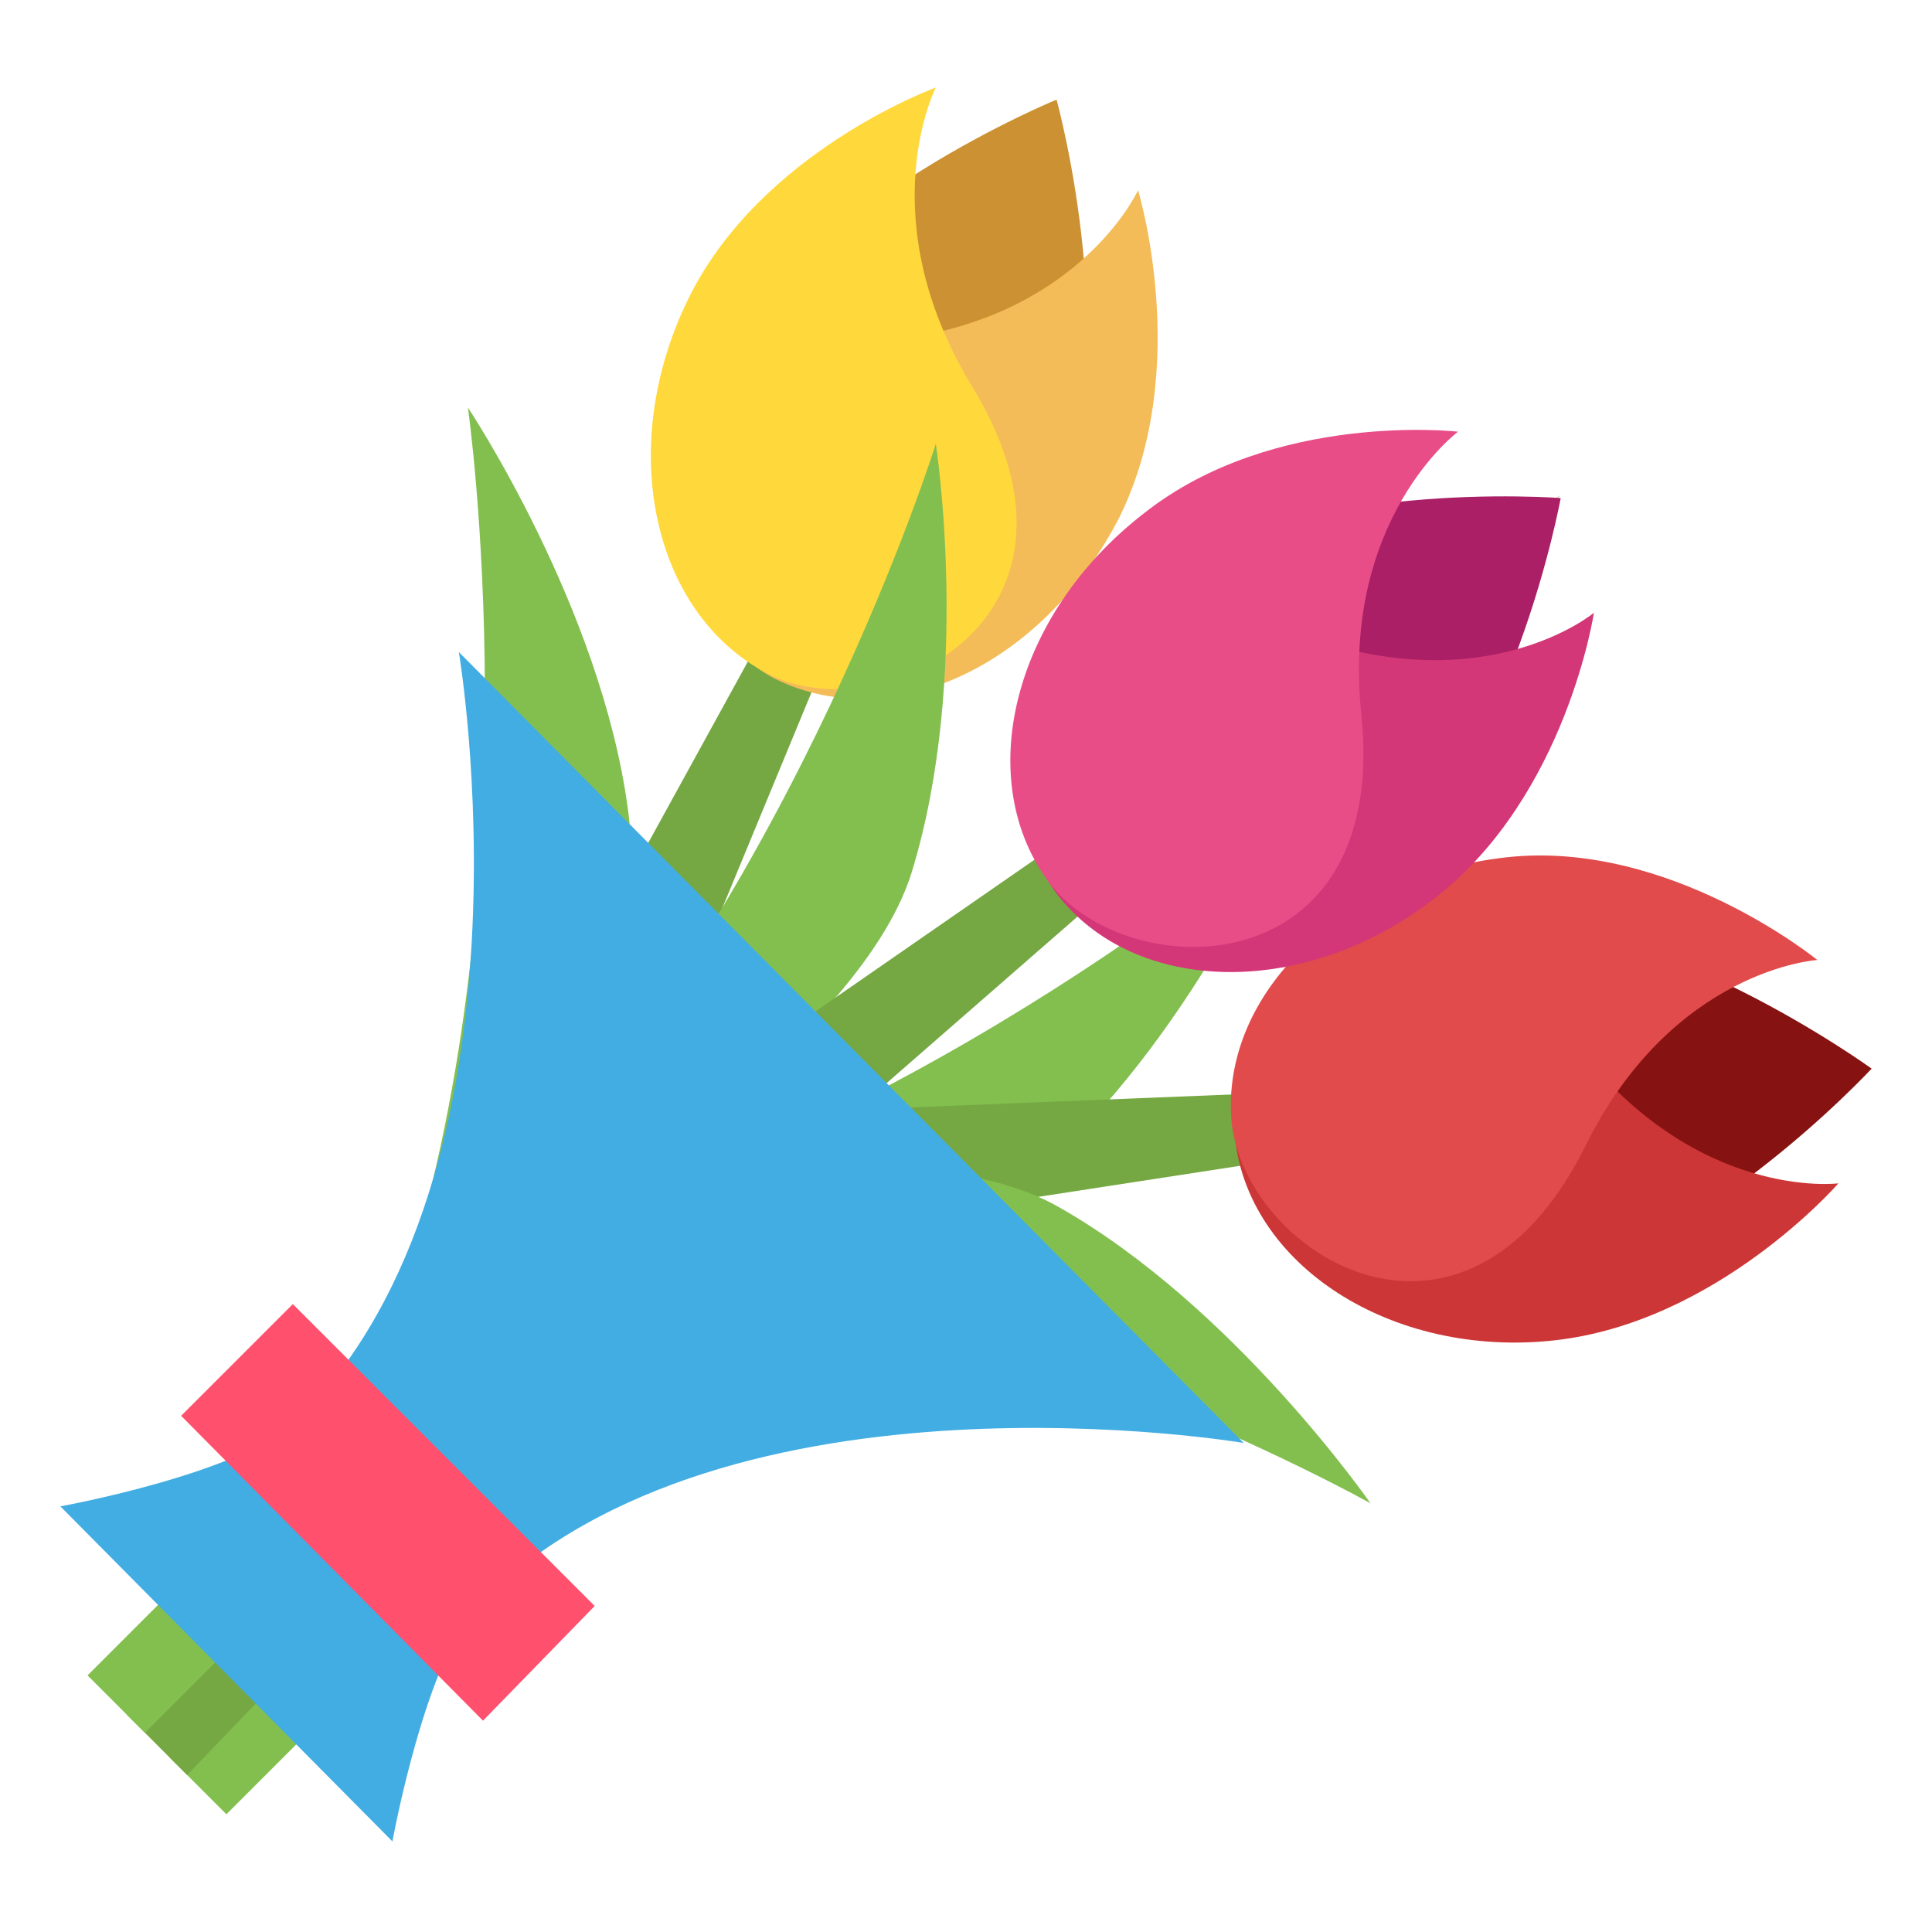 <svg xmlns="http://www.w3.org/2000/svg" viewBox="0 0 64 64">
<g transform="scale(-1,1) translate(-64,0)">
    <path fill="#83bf4f" d="M43.2 26.8c-.9 6 5.9 16.5 5.9 16.5l1.5-.8c-4.3-13.6-2.1-29-2.1-29s-4.4 6.6-5.3 13.3"/>
    <path fill="#75a843" d="M29 3.3l21.7 39.5-4.5 2.1z"/>
    <path fill="#cc9132" d="M39.8 11.8c2.5 5.1 1.2 8.4-1.7 9.9s-6.4.5-8.9-4.6C26.6 12 29 3.3 29 3.3s8.3 3.4 10.8 8.5"/>
    <path fill="#f4bc58" d="M34.8 11.3c8.9.9 7.3 9.3 3.5 11.2-3.9 1.9-8.9-.5-11.4-5.4-2.4-4.9-.6-10.8-.6-10.8s2 4.4 8.5 5"/>
    <path fill="#ffd93b" d="M31.8 12.8c-4.7 7.7 3 11.5 6.8 9.5s5-7.5 2.6-12.4-8.2-7-8.2-7 2.2 4.3-1.2 9.9"/>
    <path fill="#83bf4f" d="M29.7 38.9c4.6 3.9 17.1 3.7 17.1 3.7l.2-1.7c-13.7-3.5-25.5-13.6-25.5-13.6s3.1 7.2 8.2 11.6"/>
    <path fill="#75a843" d="M2 35.4l44.6 1.8-.4 5z"/>
    <path fill="#871212" d="M14.9 30.6c5.6.5 7.7 3.4 7.4 6.7-.3 3.3-3 5.7-8.6 5.2S2 35.4 2 35.4s7.3-5.3 12.9-4.8"/>
    <path fill="#cc3636" d="M11.8 34.6c5.4-7.1 11.7-1.3 11.3 3-.4 4.3-5.2 7.4-10.6 6.8s-9.4-5.2-9.4-5.2 4.7.6 8.7-4.6"/>
    <path fill="#e24b4b" d="M11.5 38c4 8 11.2 3.6 11.7-.8.4-4.3-3.7-8.2-9.1-8.8S3.8 31.8 3.8 31.8s4.8.3 7.7 6.2"/>
    <g fill="#83bf4f">
        <path d="M28.9 40c5.2-3 17.5-.3 17.5-.3l-.2 1.7c-14.1.8-27.6 8.4-27.6 8.4s4.5-6.5 10.3-9.8"/>
        <path d="M33.8 28.9c1.8 5.8 12.5 12.3 12.5 12.3l1-1.4C37.6 29.5 33 14.7 33 14.7s-1.2 7.7.8 14.2"/>
    </g>
    <path fill="#75a843" d="M12.3 16.4l36.8 25.5-3.1 3.9z"/>
    <path fill="#aa1f65" d="M25.7 19.3c4.5 3.5 4.7 7.1 2.7 9.7-2 2.6-5.5 3.2-10-.2-4.5-3.5-6.1-12.3-6.1-12.3s8.9-.7 13.4 2.8"/>
    <path fill="#d33777" d="M21 21c8.4-3.1 10.6 5.2 8 8.6s-8.3 3.5-12.6.1c-4.3-3.4-5.2-9.4-5.2-9.4s3.6 3 9.8.7"/>
    <path fill="#e84d88" d="M18.9 23.7c-.9 8.9 7.6 9 10.3 5.6 2.6-3.4 1.3-8.9-3.1-12.3-4.3-3.4-10.4-2.7-10.4-2.7s3.9 2.9 3.2 9.4"/>
    <path fill="#83bf4f" d="M58.4 58.2l-1.9 1.9-2.5-2.5 2-1.9z"/>
    <path fill="#75a843" d="M59.8 56.8l-2 2-2.4-2.5 1.9-2z"/>
    <path fill="#83bf4f" d="M61.1 55.5l-1.9 1.9-2.5-2.5 1.9-1.9z"/>
    <path fill="#42ade2" d="M22.8 47.8s17.1-2.9 25.3 5.3C49.9 54.9 51 61 51 61l11-11.1s-6.1-1.1-7.9-2.9c-8.2-8.2-5.3-25.4-5.3-25.4l-26 26.2"/>
    <path fill="#ff506e" d="M58 46.9L48 57l-3.7-3.8 10-10z"/>
</g>
</svg>
